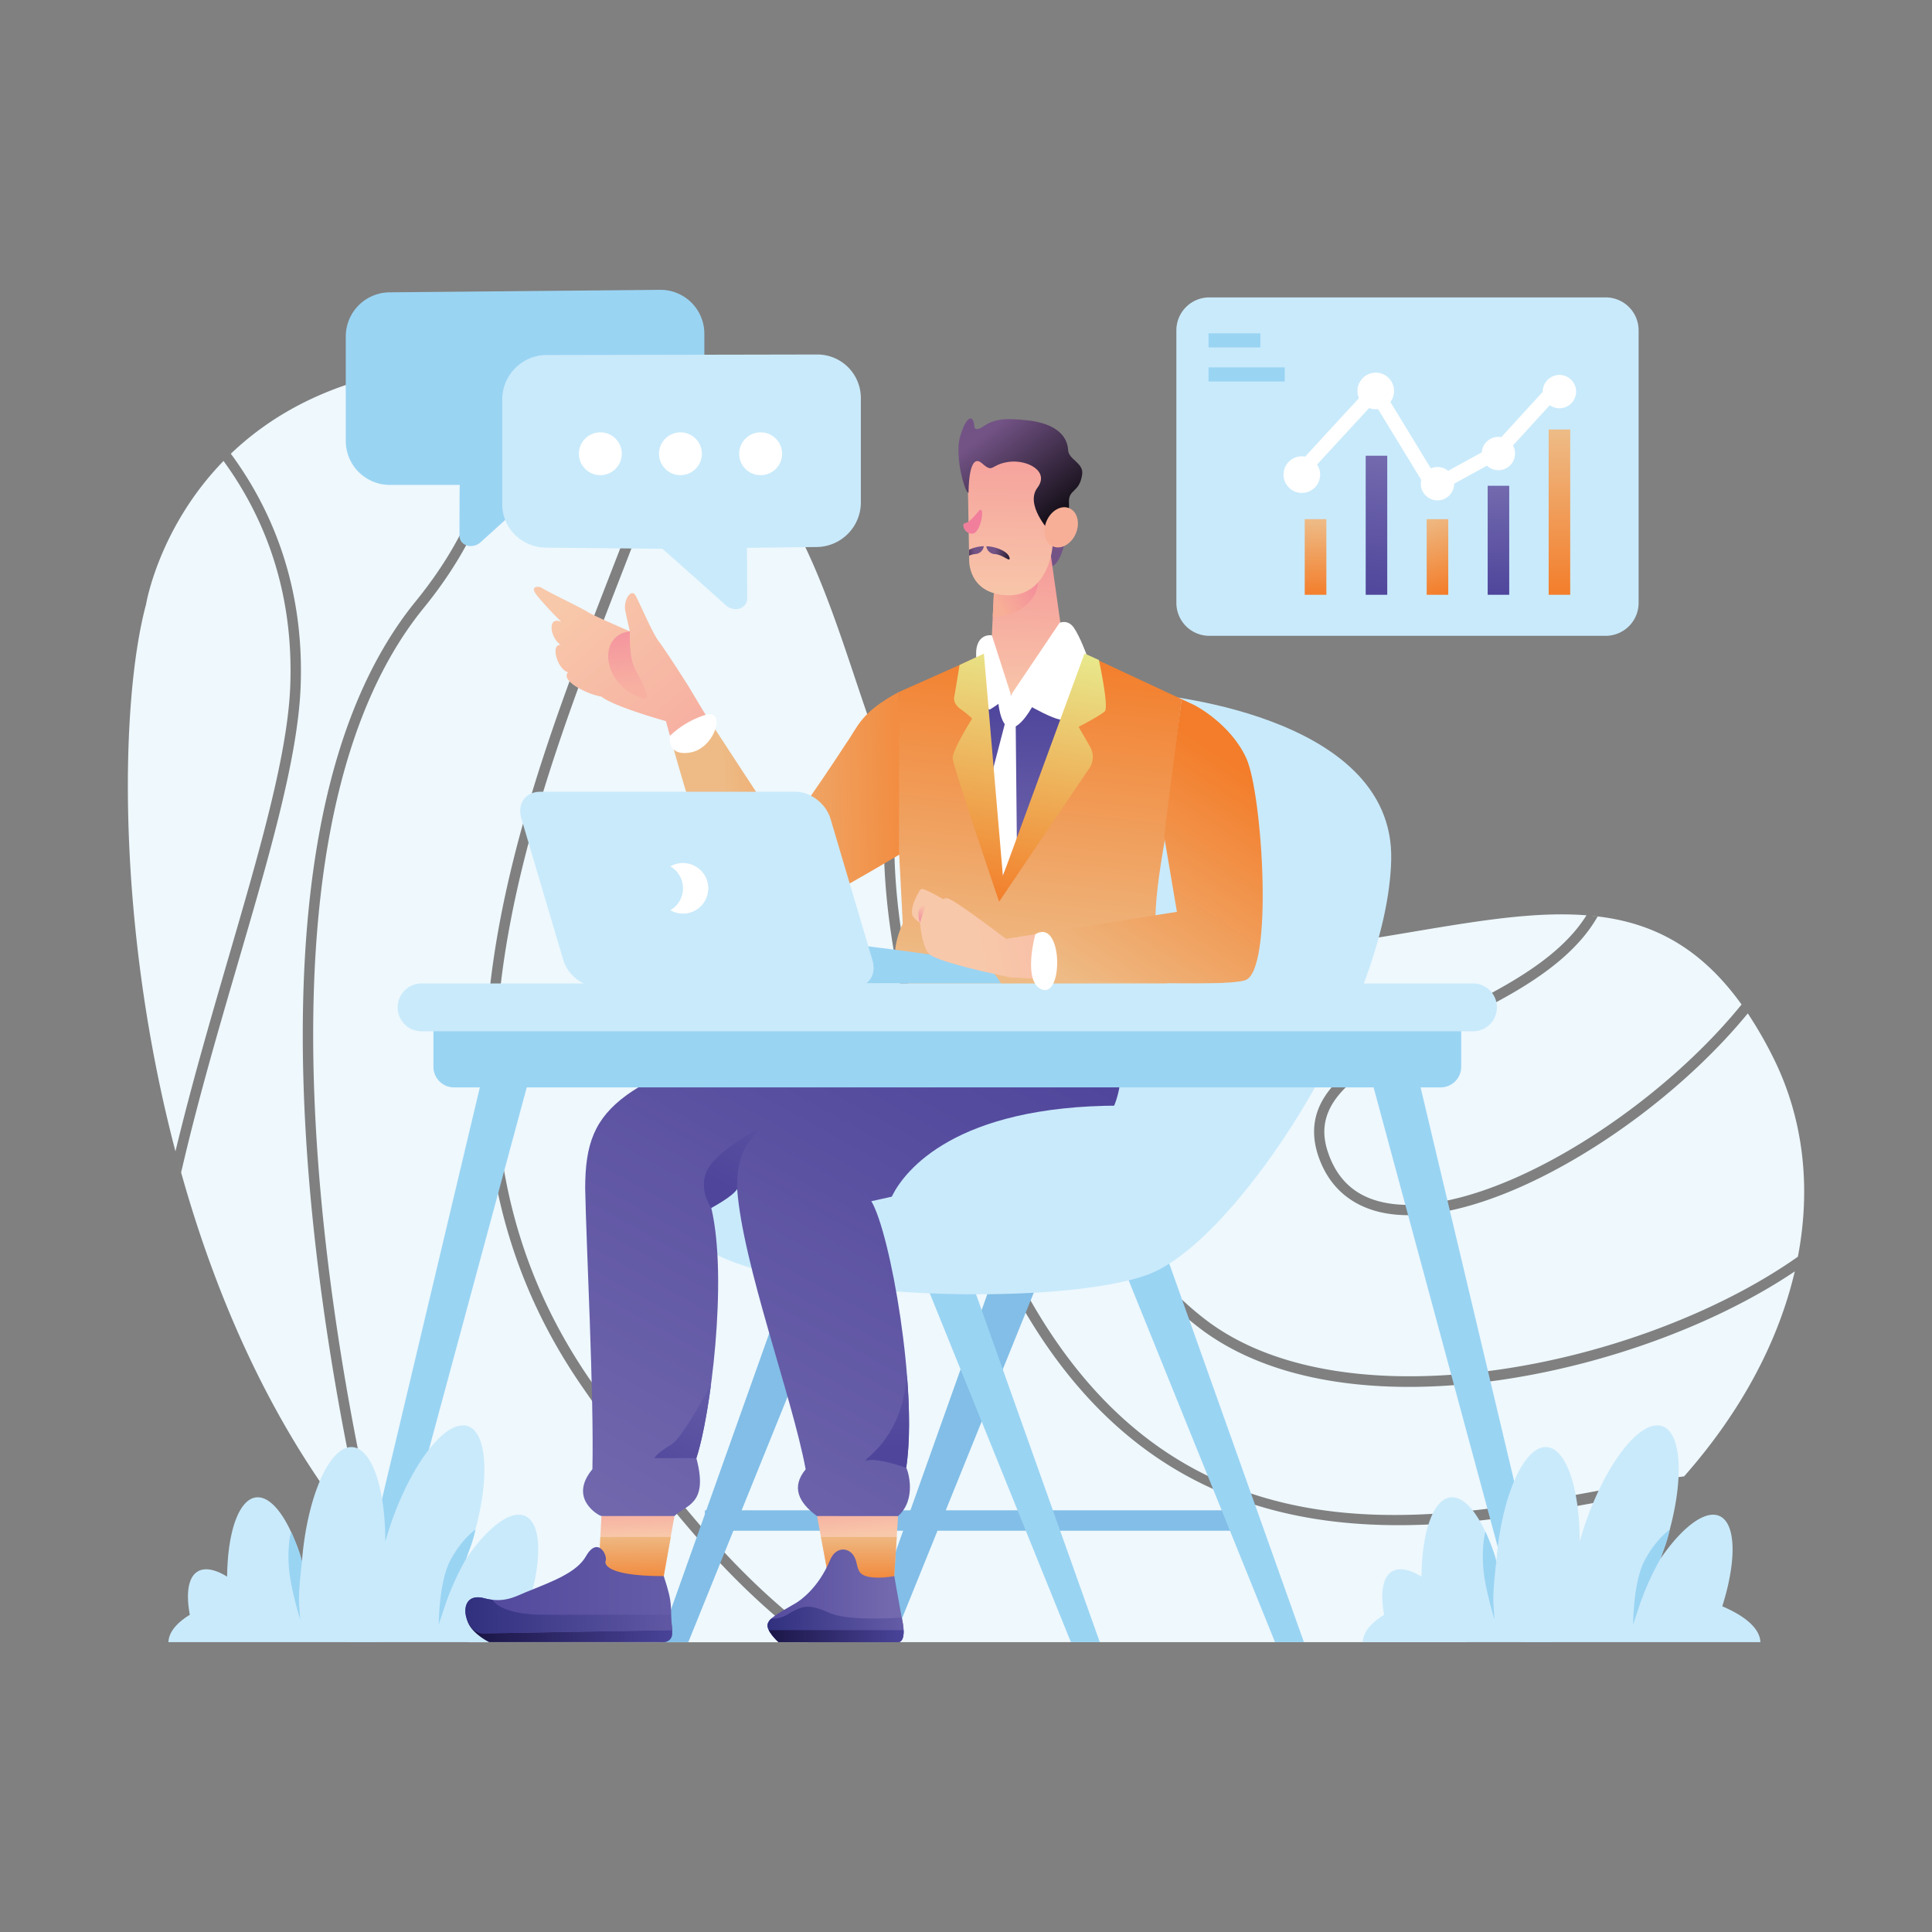 <?xml version="1.0" encoding="utf-8"?><svg id="Layer_1" data-name="Layer 1" xmlns="http://www.w3.org/2000/svg" xmlns:xlink="http://www.w3.org/1999/xlink" viewBox="0 0 1024 1024"><rect x="0" y="0" width="1024" height="1024" fill="#808080" stroke="none"/><defs><style>.cls-1{fill:#eef8fd;}.cls-2{fill:#82bee7;}.cls-3{fill:#9ad4f3;}.cls-4{fill:#c9eafb;}.cls-5{fill:url(#linear-gradient);}.cls-6{fill:url(#linear-gradient-2);}.cls-7{fill:url(#linear-gradient-3);}.cls-8{fill:url(#linear-gradient-4);}.cls-9{fill:url(#linear-gradient-5);}.cls-10{fill:url(#linear-gradient-6);}.cls-11{fill:url(#linear-gradient-7);}.cls-12{fill:url(#linear-gradient-8);}.cls-13{fill:url(#linear-gradient-9);}.cls-14{fill:#fff;}.cls-15{fill:url(#linear-gradient-10);}.cls-16{fill:url(#linear-gradient-11);}.cls-17{fill:url(#linear-gradient-12);}.cls-18{fill:url(#linear-gradient-13);}.cls-19{fill:url(#linear-gradient-14);}.cls-20{fill:url(#linear-gradient-15);}.cls-21{fill:url(#linear-gradient-16);}.cls-22{fill:url(#linear-gradient-17);}.cls-23{fill:#f17f9c;}.cls-24{fill:url(#linear-gradient-18);}.cls-25{fill:#f8af97;}.cls-26{fill:url(#linear-gradient-19);}.cls-27{fill:url(#linear-gradient-20);}.cls-28{fill:url(#linear-gradient-21);}.cls-29{fill:url(#linear-gradient-22);}.cls-30{fill:url(#linear-gradient-23);}.cls-31{fill:url(#linear-gradient-24);}.cls-32{fill:url(#linear-gradient-25);}.cls-33{fill:url(#linear-gradient-26);}.cls-34{fill:url(#linear-gradient-27);}.cls-35{fill:url(#linear-gradient-28);}.cls-36{fill:url(#linear-gradient-29);}.cls-37{fill:url(#linear-gradient-30);}.cls-38{fill:url(#linear-gradient-31);}.cls-39{fill:url(#linear-gradient-32);}.cls-40{fill:url(#linear-gradient-33);}.cls-41{fill:url(#linear-gradient-34);}.cls-42{fill:url(#linear-gradient-35);}.cls-43{fill:url(#linear-gradient-36);}</style><linearGradient id="linear-gradient" x1="2169.28" y1="-2294.41" x2="2169.63" y2="-2303.34" gradientTransform="matrix(2.83, 0, 0, -2.83, -5812.25, -5703.65)" gradientUnits="userSpaceOnUse"><stop offset="0" stop-color="#f59999"/><stop offset="1" stop-color="#f8c8aa"/></linearGradient><linearGradient id="linear-gradient-2" x1="1506" y1="-21.81" x2="1545.44" y2="-21.81" gradientTransform="matrix(2.83, 0, 0, -2.83, -4016.17, 800.48)" gradientUnits="userSpaceOnUse"><stop offset="0" stop-color="#181341"/><stop offset="1" stop-color="#4a449a"/></linearGradient><linearGradient id="linear-gradient-3" x1="630.61" y1="-6927.76" x2="631.16" y2="-6967.64" gradientTransform="matrix(0.75, 0, 0, -0.75, -136.61, -4382.81)" gradientUnits="userSpaceOnUse"><stop offset="0" stop-color="#eebb86"/><stop offset="1" stop-color="#f37d2a"/></linearGradient><linearGradient id="linear-gradient-4" x1="2138.34" y1="-2312.06" x2="2180.22" y2="-2312.06" gradientTransform="matrix(2.83, 0, 0, -2.83, -5812.25, -5710.9)" gradientUnits="userSpaceOnUse"><stop offset="0" stop-color="#4f459b"/><stop offset="1" stop-color="#655da8"/></linearGradient><linearGradient id="linear-gradient-5" x1="2210.59" y1="-2293.1" x2="2211.51" y2="-2303.39" xlink:href="#linear-gradient"/><linearGradient id="linear-gradient-6" x1="2225.74" y1="-2195.42" x2="2165.53" y2="-2304.39" gradientTransform="matrix(2.83, 0, 0, -2.83, -5812.25, -5703.65)" gradientUnits="userSpaceOnUse"><stop offset="0" stop-color="#4f459b"/><stop offset="1" stop-color="#7269ae"/></linearGradient><linearGradient id="linear-gradient-7" x1="2184.33" y1="-2235.02" x2="2190.93" y2="-2222.11" gradientTransform="matrix(2.83, 0, 0, -2.83, -5812.25, -5703.65)" gradientUnits="userSpaceOnUse"><stop offset="0" stop-color="#4f459b"/><stop offset="1" stop-color="#5951a1"/></linearGradient><linearGradient id="linear-gradient-8" x1="2172.53" y1="-2292.54" x2="2184.02" y2="-2271.4" gradientTransform="matrix(2.83, 0, 0, -2.83, -5812.25, -5703.65)" xlink:href="#linear-gradient-4"/><linearGradient id="linear-gradient-9" x1="2216.33" y1="-2286.56" x2="2216.47" y2="-2269.19" gradientTransform="matrix(2.83, 0, 0, -2.83, -5812.25, -5703.65)" gradientUnits="userSpaceOnUse"><stop offset="0" stop-color="#4f459b"/><stop offset="1" stop-color="#6057a4"/></linearGradient><linearGradient id="linear-gradient-10" x1="657.26" y1="-6489.34" x2="823.49" y2="-6508.51" gradientTransform="matrix(0.75, 0, -0.11, -0.75, -824.32, -4448.01)" xlink:href="#linear-gradient-3"/><linearGradient id="linear-gradient-11" x1="900.61" y1="-6623.86" x2="927" y2="-6390" gradientTransform="matrix(0.75, 0, -0.11, -0.75, -824.32, -4448.01)" xlink:href="#linear-gradient-3"/><linearGradient id="linear-gradient-12" x1="932.07" y1="-6662.46" x2="1055.2" y2="-6495.89" gradientTransform="matrix(0.75, 0, -0.11, -0.75, -824.32, -4448.01)" xlink:href="#linear-gradient-3"/><linearGradient id="linear-gradient-13" x1="726.46" y1="-6516.03" x2="591.17" y2="-6339.14" gradientTransform="matrix(0.75, 0, -0.11, -0.75, -824.32, -4448.01)" xlink:href="#linear-gradient"/><linearGradient id="linear-gradient-14" x1="2221.54" y1="-2119.38" x2="2220.18" y2="-2123.42" gradientTransform="matrix(2.83, -0.05, -0.05, -2.83, -5837.87, -5612.97)" gradientUnits="userSpaceOnUse"><stop offset="0"/><stop offset="1" stop-color="#735386"/></linearGradient><linearGradient id="linear-gradient-15" x1="2219.75" y1="-2119.62" x2="2218.99" y2="-2148.58" gradientTransform="matrix(2.83, 0, 0, -2.83, -5746.54, -5706.59)" xlink:href="#linear-gradient"/><linearGradient id="linear-gradient-16" x1="2210.41" y1="-2085.69" x2="2201.18" y2="-2091.74" gradientTransform="matrix(3.01, 0, 0, -3.58, -6097.93, -7171.07)" gradientUnits="userSpaceOnUse"><stop offset="0" stop-color="#f17d9d"/><stop offset="1" stop-color="#f8af97"/></linearGradient><linearGradient id="linear-gradient-17" x1="2213.04" y1="-2101.51" x2="2212.25" y2="-2135.48" gradientTransform="matrix(2.83, -0.05, -0.05, -2.83, -5837.87, -5612.97)" xlink:href="#linear-gradient"/><linearGradient id="linear-gradient-18" x1="1646.91" y1="224.11" x2="1627.97" y2="240.29" gradientTransform="matrix(2.78, 0.58, 0.58, -2.78, -4138.27, -50.32)" xlink:href="#linear-gradient-14"/><linearGradient id="linear-gradient-19" x1="2220.86" y1="-2116.45" x2="2223.07" y2="-2117.06" gradientTransform="matrix(2.83, -0.05, -0.05, -2.83, -5837.87, -5612.97)" xlink:href="#linear-gradient-16"/><linearGradient id="linear-gradient-20" x1="1608.37" y1="151.11" x2="1609.11" y2="116.63" gradientTransform="matrix(2.83, 0, 0, -2.83, -4016.17, 800.48)" xlink:href="#linear-gradient-6"/><linearGradient id="linear-gradient-21" x1="1099.9" y1="-325.28" x2="1104.59" y2="-325.28" gradientTransform="matrix(-2.79, -0.48, 0.69, -4.06, 3833.9, -501.79)" xlink:href="#linear-gradient-14"/><linearGradient id="linear-gradient-22" x1="1470.13" y1="-369.14" x2="1474.82" y2="-369.14" gradientTransform="matrix(2.79, -0.49, -0.7, -4.06, -3857.26, -489.97)" xlink:href="#linear-gradient-14"/><linearGradient id="linear-gradient-23" x1="2115.63" y1="-946.69" x2="2117.97" y2="-966.31" gradientTransform="matrix(2.83, 0, -0.4, -2.83, -6054.89, -2368.28)" gradientUnits="userSpaceOnUse"><stop offset="0" stop-color="#f17d9d"/><stop offset="1" stop-color="#f8b1a1"/></linearGradient><linearGradient id="linear-gradient-24" x1="-667.81" y1="-8897.93" x2="-413.25" y2="-8799.96" gradientTransform="matrix(-0.64, 0.31, -0.41, -0.68, -3358.26, -5375.63)" xlink:href="#linear-gradient"/><linearGradient id="linear-gradient-25" x1="1262.3" y1="-496.18" x2="1259.01" y2="-492.85" gradientTransform="matrix(-2.41, 1.18, -1.54, -2.58, 2763.75, -2278.2)" gradientUnits="userSpaceOnUse"><stop offset="0" stop-color="#f17d9d"/><stop offset="1" stop-color="#f8c8aa"/></linearGradient><linearGradient id="linear-gradient-26" x1="1611.72" y1="163.46" x2="1602.37" y2="114.02" gradientTransform="matrix(2.83, 0, 0, -2.83, -4016.17, 800.48)" gradientUnits="userSpaceOnUse"><stop offset="0" stop-color="#e8eb8e"/><stop offset="1" stop-color="#f37d2a"/></linearGradient><linearGradient id="linear-gradient-27" x1="511.02" y1="-6985.3" x2="672.38" y2="-6985.3" gradientTransform="matrix(0.75, 0, 0, -0.75, -136.61, -4382.81)" gradientUnits="userSpaceOnUse"><stop offset="0" stop-color="#30307f"/><stop offset="1" stop-color="#655ca7"/></linearGradient><linearGradient id="linear-gradient-28" x1="188.81" y1="-6927.72" x2="189.36" y2="-6967.59" gradientTransform="matrix(1.81, 0, 0, -0.75, 112.72, -4382.81)" xlink:href="#linear-gradient-3"/><linearGradient id="linear-gradient-29" x1="1558.53" y1="-16" x2="1585.8" y2="-16" gradientTransform="matrix(2.83, 0, 0, -2.83, -4016.17, 800.48)" xlink:href="#linear-gradient-6"/><linearGradient id="linear-gradient-30" x1="724.54" y1="-6991.74" x2="820.75" y2="-6991.74" xlink:href="#linear-gradient-27"/><linearGradient id="linear-gradient-31" x1="719.44" y1="-6613" x2="820.73" y2="-6613" gradientTransform="matrix(0.75, 0, 0, -2.14, -136.61, -13309.75)" xlink:href="#linear-gradient-2"/><linearGradient id="linear-gradient-32" x1="1642.97" y1="171.18" x2="1647" y2="197.18" gradientTransform="matrix(2.83, 0, 0, -2.83, -3933.31, 800.48)" xlink:href="#linear-gradient-6"/><linearGradient id="linear-gradient-33" x1="1654.37" y1="185.32" x2="1658.4" y2="171.18" gradientTransform="matrix(2.83, 0, 0, -2.83, -3933.31, 800.48)" xlink:href="#linear-gradient-3"/><linearGradient id="linear-gradient-34" x1="1667.79" y1="171.18" x2="1667.79" y2="191.56" gradientTransform="matrix(2.83, 0, 0, -2.83, -3933.31, 800.48)" xlink:href="#linear-gradient-6"/><linearGradient id="linear-gradient-35" x1="1633.58" y1="185.32" x2="1633.58" y2="171.18" gradientTransform="matrix(2.83, 0, 0, -2.83, -3933.31, 800.48)" xlink:href="#linear-gradient-3"/><linearGradient id="linear-gradient-36" x1="1679.19" y1="202.09" x2="1679.19" y2="171.18" gradientTransform="matrix(2.83, 0, 0, -2.83, -3933.31, 800.48)" xlink:href="#linear-gradient-3"/></defs><title>Financial Consulting Expert</title><path id="path14623" class="cls-1" d="M256.79,192.62h2.84c5.59,33.41.34,77.37-39.31,126.1-44,54.08-58.7,136.39-59.78,219.78s11.57,168,23,226.81c3.39,17.45,7.16,35.29,10.78,52.66C147,761.67,115.65,691.73,96,621.44,118.82,522.6,157.06,425,159.35,363.69c2-54.29-16.08-94.82-37-123.2,26.71-25.55,68.73-47.46,134.45-47.87Zm4.07,0c1.43,0,2.87,0,4.33.06Zm4.37.06q16.54.34,35,2.55c20.21,2.44,37.43,7.42,52.25,14.43-.49,12.58-3.5,27.23-9.8,44.31C317.07,323.44,281.2,403.75,265.3,486.6s-11.73,168.48,42.89,247.83c40.85,59.34,77.16,104,120.13,136H248.57a348.6,348.6,0,0,1-46.74-43.75C197.6,806.25,193,785,188.94,764.25,177.56,705.67,165,621.36,166.05,538.57s15.89-164,58.54-216.36c40.16-49.35,46.14-94.88,40.64-129.53Zm90.13,18.37c.82.41,1.63.83,2.43,1.25C357,211.88,356.18,211.46,355.36,211.05Zm2.52,1.3c72.54,38.2,84.57,127.14,113.29,197.22-.9,5.77-1.63,12-2.1,18.85-3.38,49.35,6.61,126.6,59.51,238.86,91.4,194,263.57,136.25,357.92,121.91-28,30-64.58,57.86-109.67,81.19H437.73c-45-31.65-82.31-77.08-125-139.07-53.65-77.94-57.76-161.68-42-243.67s51.42-162,77.17-231.75C353.94,239.48,357.09,225,357.88,212.35Zm-239.39,32c20.07,27.48,37.32,66.65,35.35,119.18C151.7,420.73,116.06,514.31,93,610.26,61.65,491,63.37,372.68,77.39,320.39,77.39,320.39,84,279.74,118.49,244.3Zm354.64,170c.52,1.21,1.05,2.43,1.58,3.63C474.18,416.71,473.65,415.51,473.13,414.29Zm2.27,5.22C493.57,460.09,519,492.78,568,502.84c-7.05,47.8-9,141.18,66.77,200.29,53.13,41.44,143.61,38.51,222.34,14.28,35.14-10.82,68-25.94,94.16-43.53-8.54,36.62-28.07,74-58.67,108.63-95.26,11.88-266.6,78.54-359-117.58C481,553.31,471.27,477,474.57,428.8,474.79,425.57,475.08,422.48,475.4,419.51Zm353.25,65.08c4.15,0,8.23.17,12.23.48a76.63,76.63,0,0,1-8.47,11c-14.33,15.61-35.85,27.5-57.58,38.29S731.21,554.82,716,566.71c-7.61,5.95-13.6,12.49-16.87,20.17s-3.63,16.43-.31,26.07c6.58,19.15,21.59,28.91,40.41,30.77s41.54-3.67,65.31-14c43.38-18.93,90.28-54.16,121.83-92.6a216.57,216.57,0,0,1,13.44,23.34c15.87,31.74,20.27,68.17,13.11,105.62-26.32,18.58-60.59,34.76-97.44,46.1-77.7,23.92-166.72,26.12-217.32-13.36-72.81-56.8-71.45-147.49-64.67-194.91q5.81,1,12,1.51c102.19,8.92,181.13-21.07,243.14-20.79Zm15.31.76c.95.09,1.91.2,2.86.31C845.87,485.55,844.91,485.44,844,485.35Zm2.91.32c29.18,3.51,54.32,16.24,76.2,46.68-30.9,38.08-77.89,73.57-120.76,92.28-23.24,10.14-45.26,15.31-62.56,13.6S710,628.48,704,611.16c-3-8.59-2.58-15.66.17-22.12s8-12.39,15.19-18c14.34-11.19,36-20.9,57.91-31.76s44-22.91,59.18-39.5a77.34,77.34,0,0,0,10.4-14.13ZM570.53,503.35l2.45.44Zm-476,112.78c.48,1.75,1,3.51,1.45,5.26C95.48,619.64,95,617.88,94.52,616.13Z"/><g id="g14377"><path id="rect14358" class="cls-2" d="M373.61,800.49h287.2v10.82H373.61Z"/><path id="path14360" class="cls-3" d="M618.58,666.5,691.1,870.38H675.79L593.32,666.5Z"/><path id="path14362" class="cls-2" d="M530.21,666.5,457.68,870.38H473L555.47,666.5Z"/><path id="path14364" class="cls-2" d="M422,666.5,349.49,870.38h15.32L447.28,666.5Z"/><path id="path14366" class="cls-3" d="M510.39,666.5l72.52,203.88H567.6L485.13,666.5Z"/></g><path id="path14368" class="cls-4" d="M607.84,367.69s131.35,9.34,129.53,88-82.14,202.55-128.9,219.85-193.94,13.68-236.1-14.75-19.05-77.71,18.27-73S554.41,520.42,564.19,463s17.27-92.28,43.65-95.31Z"/><path id="path13845" class="cls-3" d="M257,565.09,184.43,870.38h15.32l82.47-305.29Z"/><path id="path11149-8-7" class="cls-5" d="M357.47,803.54l-6,33.57c-11,4.95-25.27-2.8-34.05-7.09l1.35-26.48,18.8-3.5Z"/><g id="g14639"><path id="path14625" class="cls-4" d="M245.35,755.48a8.19,8.19,0,0,1,2.63.42c11.43,3.9,11.68,33.5.55,66.1h0c-.48,1.41-1,2.81-1.5,4.21,11.81-17.26,23.87-26,31.31-22.69,8.66,3.85,9.26,23.17,1.48,47.85,12.93,5.53,20,12.17,20.19,19H89.28c.15-5,4-10,11.33-14.5-2.21-11.9-.67-20.17,4.26-23,3.69-2.14,9.07-1.18,15.51,2.79.26-24.19,6.33-40.85,15.27-42,8.56-1.07,18.11,12.27,24.4,34.09l0-.33c2.75-34.34,14.75-61.39,26.8-60.42,10.18.81,17.39,21.61,17.37,50.1q1.31-4.62,2.87-9.22c10.2-29.86,26.61-52.36,38.23-52.38Z"/><path id="path14627" class="cls-3" d="M247,826.21a150.45,150.45,0,0,0-10.64,23.33L232.56,861s0-22.24,6-33.73S252,810.71,252,810.71c-1.65,7.74-3.3,10.5-4.95,15.5Z"/><path id="path14629" class="cls-3" d="M160.05,827.73s-2.05,15.61-1.5,23.09l.55,7.47s-5.11-15.86-6-27.71,1.2-18.78,1.2-18.78,4.91,10.71,5.77,15.93Z"/></g><path id="path7657" class="cls-6" d="M356.3,864v1.84a4.46,4.46,0,0,1-4.58,4.54H259.28s-11.74-5.76-11.83-13.42,13.41,3.26,27.54,3.26h75.88Z"/><path id="rect7688" class="cls-7" d="M318.23,814.63,317.45,830c8.78,4.29,23.09,12,34.05,7.09l4-22.48Z"/><path id="path11155-8-5" class="cls-8" d="M356.3,864c-1.36-13.69.79-12.59-4.49-28.62-33.6,0-30.88-7.81-30.88-7.81,1.47-2.94-4.08-13.73-10.33-2.77-5,8.8-17.94,13.42-31.92,19.1-5.37,2.18-11.53,6-22,3.2-15.35-4.11-11,18.63-.59,18.63Z"/><path id="path11165-5-4" class="cls-9" d="M433.05,803.54l6.6,35.33,33.93,2.44L476,803.54a79.78,79.78,0,0,0-42.95,0Z"/><path id="path11167-7-5" class="cls-10" d="M458.72,531.47s-95.08,26-126.5,48.89c-17.18,12.5-22.06,26.11-22.06,49.46.56,30.46,4.7,108.76,3.83,148.89-13.13,15.79,3.83,24.89,4.81,24.83h38.67c6-6,18.25-5.94,11.61-30.72C376.35,751.3,386,678.25,377,640.23c5.28-5.09,12.13-8.05,13.71-10.06,2.92,40.12,29.2,110.22,36.31,148.6-7.84,9.44-3.65,17.73,6,24.77H476c10.05-8.91,5.24-24.18,4.31-25.63,6.29-40.84-8.37-124.37-18.48-141.25,11-2.2,115.55-26.25,126.19-45.36,11.4-20.46,4.41-44.07-.27-60.79-2.92-10.43-129,1-129,1Z"/><path id="path11189-9-79" class="cls-11" d="M390.74,630.17s-1-14.86,5.34-23.52,7-9,7-9-22.07,11.5-27.84,21.83S377,640.23,377,640.23s11.53-6.08,13.71-10.06Z"/><path id="path11191-5-16" class="cls-12" d="M376.84,733.9c-7.26,13.3-16.54,29.08-21,31.73-8,4.71-9,7.19-9,7.19h22.25C371.68,765.12,374.59,750.82,376.84,733.9Z"/><path id="path11193-9-4" class="cls-13" d="M480.7,728.69c-.21,1.67-.39,3.09-.62,5-4,32.67-26.33,41.67-20.33,40.34s20.56,3.92,20.56,3.92c2-13.19,1.87-30.82.39-49.22Z"/><path id="path14370" class="cls-4" d="M674.52,548.8S681.09,586,593.58,586,479.46,620.63,472.9,633.75s91.51,42.66,149.85,3.28,51.77-88.23,51.77-88.23Z"/><path id="path13847" class="cls-3" d="M750.26,565.09l72.52,305.29H807.47L725,565.09Z"/><path id="path9715-9-04" class="cls-14" d="M487.45,513c-.5,0-12.72,19-4.74,20.17,44.6,6.32,89.37,9.76,135.29,1.66,7.84-1.38-6.21-21.83-6.71-21.83Z"/><path id="path14543" class="cls-3" d="M350,153.62A23.25,23.25,0,0,1,373.32,177v55.33c0,12.95-10.43,23.1-23.37,23.38L288.49,257c-.67.4-34.15,30.74-34.15,30.74-4.85,3.62-10.9,1.05-10.8-4,0,0,0-26.34.16-26.74H206.64a23.32,23.32,0,0,1-23.37-23.38V178.32a23.4,23.4,0,0,1,23.37-23.38Z"/><path id="path9721-0-1" class="cls-15" d="M480.61,450.65l-4.13-83.9-.08,0c-20.37,11-21.43,18.12-27.79,27.07-17.43,26.87-33.25,48.22-33.25,48.22L374,378.84c-.63.36-.66.33-1.41.76-2.94,1.7-6.68,3.9-10.37,6.1s-4.47,2.66-7.17,4.28c4.39,15.78,16.13,56.75,25.28,79.62,2.8,7,9.91,24.7,28.84,19.63,12.85-3.45,71.4-38.58,71.4-38.58Z"/><path id="rect7840" class="cls-4" d="M641,157.63H851a17.46,17.46,0,0,1,17.5,17.5V319.51A17.46,17.46,0,0,1,851,337H641a17.46,17.46,0,0,1-17.5-17.5V175.13A17.46,17.46,0,0,1,641,157.63Z"/><path id="path7616" class="cls-16" d="M626.29,370.58l-70.21-32.76-25.37,4.79-54.23,24.14v83.9l2,38.8c-7.36,15.94-5,31.74,6.34,32.74,45.56,8.77,89.1,5.27,132.35,0,8.2-4.84,6.51-22.86-4.61-31.83-.68-9.87,1.61-27.14,4.87-45.41Z"/><path id="path7614" class="cls-17" d="M626.29,370.58,617,443.14l6.79,40.15-75,11.88-1,23.45c26.23,1.34,99.26,4.69,112,1,15.43-4.52,9.27-99.08.81-117.67S633,373.69,633,373.69Z"/><path id="path7596" class="cls-18" d="M284.91,311a2.83,2.83,0,0,0-1.29.36c-1.94,1.1.38,3.82,6.11,10.14,2,2.27,4.94,5.21,7.77,8.12-7.73-3.4-5.88,8.55-.29,12.22-5.67-.58-1.73,12.9,3.85,14.5-4.07,4.46,9.72,11.49,17.69,12.88,5.67,4.49,25.22,10.43,34.19,13,.27.9,1.3,4.72,1.68,6.11.09.32.38,1.27.48,1.62,2.69-1.62,3.52-2.12,7.16-4.28s7.44-4.4,10.37-6.1c.75-.43.78-.4,1.41-.76l-1.25-1.9-7.92-13.24s-11.81-18.62-15.56-23.51S339,319.3,336.76,315.51s-6.46,2.65-5.32,8.24,2.41,10.88,2.41,10.88-20.07-8.64-22.39-10.29-20.67-10.44-24.17-12.66a4,4,0,0,0-2.38-.65Z"/><path id="path9739-2-3" class="cls-19" d="M565.07,284s-2.09,13.83-7.33,16.11S552.9,280.93,565.07,284Z"/><path id="path9743-8-1" class="cls-20" d="M556.93,294l6.75,47.84c-17.87,31.4-38.51,35.63-38.51,6.17l1.59-33.5Z"/><path id="path9745-8-2" class="cls-21" d="M548.94,299.45l-22.18,15.08-.59,12.35c5.83-.05,12.78-1.52,18.44-6.8C551.58,313.57,550.85,305.33,548.94,299.45Z"/><path id="path9753-2-72" class="cls-22" d="M512.86,249.2l.82,47.83s-.55,17,19.06,18.43,25.27-19,25.27-28.69-.43-25.21-.68-40.32S512.45,225,512.86,249.2Z"/><path id="path9755-2-8" class="cls-23" d="M518.85,270.72s-5,6.47-7.26,6.51-.6,6,3.93,5.6,6.89-15.78,3.33-12.11Z"/><path id="path14534" class="cls-24" d="M549.33,223.51q-1.77-.37-3.69-.6c-13.5-1.59-18.86-.87-25.09,3.5-1.58,1.07-4,1.75-4.13-.35-.38-6.6-4.3-6.08-7.6,5.53-3,10.42,2.85,30.53,4.54,29.51,0,0-.23-22.1,7.16-15.5,6.16,5.49,4.22.62,14-.78s22,4.84,15.32,13.71S556,281.28,556,281.28s5.36-.46,6-.86c.36-.24,5.09-5.11,4.58-14-.42-7.37,5.63-5,7-15.07.83-6-7.17-7.74-7.45-12.75-.45-7.91-6.73-13-16.84-15.07Z"/><path id="path9783-9-5" class="cls-25" d="M570.2,282.8c-2.39,5.59-7.8,8.64-12.08,6.82s-5.81-7.84-3.42-13.44,7.79-8.64,12.07-6.81S572.58,277.21,570.2,282.8Z"/><path id="path9785-7-29" class="cls-26" d="M559.16,283.5c0-.29-.59-5.2,1.75-7.66s5.62-.51,5.22.46-2.82,1-2.21,2.45,1,8-4.76,4.75Z"/><path id="path7584" class="cls-27" d="M516.62,374l19.24-5.69,33.52,9L535,464.26l-3.66.52Z"/><path id="path7704" class="cls-14" d="M538.31,380.58l.65,66.18-7.67,18-10.19-37,12.11-46.49Z"/><path id="path10224-7" class="cls-14" d="M535.86,368.33s23.67,14.86,28.31,13.06,12-33.74,12-33.74-3.77-10.31-7-14.95-7.58-2.58-7.58-2.58Z"/><path id="path10226-3" class="cls-14" d="M535.86,368.33s-8.48,6.13-11.1,7.68-8.62-24.49-7.17-32.48,8.12-6.8,8.12-6.8Z"/><path id="path10002-2" class="cls-28" d="M522.78,289.55c4.71,0,11.3,2.6,12.22,5.84s-3.28-1.36-7.57-1.69A4.78,4.78,0,0,1,522.78,289.55Z"/><path id="path10012-9" class="cls-29" d="M521.44,289.49a4.81,4.81,0,0,1-4.64,4.17,9.81,9.81,0,0,0-3.17.89l0-3.17a19.61,19.61,0,0,1,7.86-1.89Z"/><path id="rect13849" class="cls-3" d="M240.67,533.09H763.52A10.91,10.91,0,0,1,774.46,544v21.4a10.92,10.92,0,0,1-10.94,10.94H240.67a10.92,10.92,0,0,1-10.94-10.94V544A10.91,10.91,0,0,1,240.67,533.09Z"/><path id="path14404" class="cls-3" d="M405.47,493.11l.26.91.2,0,.19-.77Zm.46.95-6.76,27.19H530.48a30.91,30.91,0,0,0-6.17-7.91C517.07,506.43,438.7,500.24,405.93,494.06Z"/><path id="path13852" class="cls-4" d="M223.45,521.25H780.73a12.68,12.68,0,1,1,0,25.36H223.45a12.68,12.68,0,1,1,0-25.36Z"/><path id="path10160-3-3" class="cls-30" d="M340.76,370.19c5.13,1.53-.47-8.89-4.05-15.4s-2.85-20.16-2.85-20.16c-17.84,2.05-14.49,29.18,6.91,35.56Z"/><path id="rect14401" class="cls-4" d="M286.38,419.64H421.7c7.9,0,16.13,6.35,18.47,14.25l22.24,75.05c2.34,7.9-2.13,14.25-10,14.25H317.06c-7.89,0-16.13-6.35-18.46-14.25l-22.24-75.05c-2.34-7.9,2.13-14.25,10-14.25Z"/><g id="g14349"><path id="path10190-87" class="cls-31" d="M548.75,495.17l-15.55,2.47s-27.36-20.95-31.12-21.54a3.77,3.77,0,0,0-2.26.44c-4.59-2.65-8.48-4.68-10.51-5.27h0a1.53,1.53,0,0,0-1.78.59c-1.21,2-5.92,10.35-3.51,14a11.42,11.42,0,0,0,3.6,3.24c.58,6.29,2.27,14.77,5.38,16.95,6.86,4.83,42.69,12,42.69,12l12,.61Z"/><path id="path10208-2" class="cls-32" d="M487.62,489.06l3.47-10.84s-3.88,2.51-4.28,5a14.13,14.13,0,0,0,.8,5.79Z"/></g><path id="path14409" class="cls-14" d="M362,457.42a13.48,13.48,0,0,0-6.71,1.79,13.4,13.4,0,0,1,0,23.22,13.4,13.4,0,1,0,6.71-25Z"/><path id="rect14536" class="cls-4" d="M289.59,188.17a23.58,23.58,0,0,0-23.38,23.65v55.33c0,13,10.43,23,23.38,23.11l61.46.61c.67.39,34.15,30.34,34.15,30.34,4.85,3.57,10.89.93,10.8-4.12,0,0,0-26.34-.16-26.73l37.05-.43a23.66,23.66,0,0,0,23.38-23.65V211a23.08,23.08,0,0,0-23.38-23.11Z"/><g id="g14556"><path id="path14545" class="cls-14" d="M318.12,229.16a11.34,11.34,0,0,0,.1,22.68h0a11.34,11.34,0,0,0,11.34-11.34h0a11.34,11.34,0,0,0-11.34-11.34h-.1Z"/><path id="path14549" class="cls-14" d="M360.59,229.16a11.34,11.34,0,0,0,.11,22.68h0A11.34,11.34,0,0,0,372,240.5h0a11.34,11.34,0,0,0-11.34-11.34h-.11Z"/><path id="path14551" class="cls-14" d="M403.07,229.16a11.34,11.34,0,0,0,.1,22.68h0a11.34,11.34,0,0,0,11.35-11.34h0a11.34,11.34,0,0,0-11.35-11.34h-.1Z"/></g><g id="g13159"><path id="path13153" class="cls-4" d="M878.39,755.48a8.17,8.17,0,0,1,2.62.42c11.43,3.9,11.68,33.5.55,66.1h0c-.48,1.41-1,2.81-1.5,4.21,11.81-17.26,23.88-26,31.31-22.69,8.66,3.85,9.26,23.17,1.48,47.85,12.93,5.53,20,12.17,20.19,19H722.31c.15-5,4-10,11.33-14.5-2.2-11.9-.67-20.17,4.27-23,3.68-2.14,9.07-1.18,15.5,2.79.26-24.19,6.33-40.85,15.27-42,8.56-1.07,18.11,12.27,24.4,34.09l0-.33c2.76-34.34,14.75-61.39,26.8-60.42,10.18.81,17.39,21.61,17.37,50.1q1.31-4.62,2.87-9.22c10.2-29.86,26.61-52.36,38.24-52.38Z"/><path id="path13155" class="cls-3" d="M880.06,826.21a150.45,150.45,0,0,0-10.64,23.33L865.59,861s0-22.24,6-33.73S885,810.71,885,810.71c-1.65,7.74-3.3,10.5-5,15.5Z"/><path id="path13157" class="cls-3" d="M793.08,827.73s-2.05,15.61-1.5,23.09l.55,7.47s-5.11-15.86-6-27.71,1.2-18.78,1.2-18.78,4.91,10.71,5.77,15.93Z"/></g><path id="path7582" class="cls-33" d="M574.82,346.37,531.55,464.26,521.49,346.44l-12.89,6s-2.56,15.86-2.83,16.77-.36,4,3.37,6.65a51.9,51.9,0,0,1,6.11,5s-10.48,16.68-10.3,21.05,24.61,76,24.61,76l47.58-70.4a10.69,10.69,0,0,0,.73-11.48c-3.46-6.2-6.2-10.76-6.2-10.76s11.49-6,13.86-8.2-3.1-27.26-3.1-27.26Z"/><path id="path7624" class="cls-14" d="M355.1,390s-2,11.12,10.93,8.8,19.11-23.12,8-19.94A48.36,48.36,0,0,0,355.1,390Z"/><path id="path7626" class="cls-14" d="M548.75,495.17s-7.15,26.07,3.93,29.42S563.12,486.38,548.75,495.17Z"/><path id="path7667" class="cls-34" d="M253.41,846.6c-11.39-.2-6.92,19.13,2.65,19.13L356.3,864c0-2.94-1.07-5.49-.74-8.16h-67c-19.31,0-25.6-5-27.64-7.93a28.14,28.14,0,0,1-4.27-.81A13.78,13.78,0,0,0,253.41,846.6Z"/><path id="path7702" class="cls-14" d="M529,371.29s.92,13.67,6.39,14.4,12.21-11.67,12.76-13.13-12.29-4.23-12.29-4.23Z"/><path id="path7750" class="cls-35" d="M435.12,814.63l4.11,22c11.43,1.58,23.37,2.54,34.53,1.88l1.53-23.86Z"/><path id="path7758" class="cls-36" d="M446.89,821.27c-2.61,0-5.3,1.68-6.87,5.47-6.25,15-15.94,21.61-18.34,23-10.05,5.8-14,8-14.79,11-1,3.71,5.8,9.67,5.8,9.67h63.46s4.37.31,2.18-11.08S474,835.38,474,835.38s-7.57,1.5-13.4.41-5.74-4.16-6.84-8.28-3.93-6.22-6.89-6.24Z"/><path id="path7816" class="cls-37" d="M428.5,851.61c-3.17-.05-6.14,1.11-10.52,3.76-4.09,2.46-7,2.7-9.16,2.49a6.13,6.13,0,0,0-1.93,2.85c-1,3.71,5.8,9.67,5.8,9.67h63.46s4.37.31,2.18-11.08c-.12-.64-.23-1.28-.36-1.92-5.11.33-28.42,1.62-37.69-2.27C435.06,852.92,431.68,851.66,428.5,851.61Z"/><path id="path7829" class="cls-38" d="M407.49,864a25.84,25.84,0,0,0,5.2,6.38h63.46s2.55.17,2.77-4.84V864Z"/><path id="rect7843" class="cls-39" d="M723.85,241.55h11.42v73.7H723.85Z"/><path id="rect7845" class="cls-40" d="M756.18,275.17H767.6v40.08H756.18Z"/><path id="rect7847" class="cls-41" d="M788.5,257.47h11.42v57.78H788.5Z"/><path id="rect7849" class="cls-42" d="M691.53,275.17H703v40.08H691.53Z"/><path id="rect7851" class="cls-43" d="M820.82,227.64h11.42v87.61H820.82Z"/><path id="path7853" class="cls-14" d="M770.72,256.37a8.84,8.84,0,1,1-8.83-8.84A8.83,8.83,0,0,1,770.72,256.37Z"/><path id="path7857" class="cls-14" d="M699.7,251.56a9.7,9.7,0,1,1-9.7-9.7A9.7,9.7,0,0,1,699.7,251.56Z"/><path id="path7863" class="cls-14" d="M835.37,207.55a8.84,8.84,0,1,1-8.84-8.83A8.84,8.84,0,0,1,835.37,207.55Z"/><rect id="rect7865" class="cls-3" x="640.56" y="176.67" width="27.48" height="7.48"/><rect id="rect7867" class="cls-3" x="640.56" y="194.72" width="40.37" height="7.48"/><path id="path7871" class="cls-14" d="M738.88,207.21a9.7,9.7,0,1,1-9.69-9.69A9.69,9.69,0,0,1,738.88,207.21Z"/><path id="path7873" class="cls-14" d="M803,240.38a8.83,8.83,0,1,1-8.83-8.83A8.83,8.83,0,0,1,803,240.38Z"/><path id="path7879" class="cls-14" d="M823.81,202.71a3.79,3.79,0,0,0-2.71,1.22l-29.74,32.54L761.26,253l-29.08-47.73A3.74,3.74,0,0,0,727,204a4.14,4.14,0,0,0-.8.65s-9.79,10.57-19.66,21.28c-4.93,5.35-9.88,10.73-13.64,14.85-1.87,2.06-3.45,3.8-4.59,5.08-.57.63-1,1.15-1.37,1.55l-.44.53c-.13.16-.1-.11-.6.89a3.75,3.75,0,0,0,6.42,3.82v0l.29-.34c.28-.33.72-.83,1.27-1.45,1.11-1.23,2.68-3,4.55-5,3.74-4.1,8.68-9.47,13.61-14.82,8.17-8.87,13.74-14.88,16.28-17.62L756.72,260a3.74,3.74,0,0,0,5,1.33l33.78-18.56a4.08,4.08,0,0,0,1-.75l30.16-33a3.75,3.75,0,0,0-2.82-6.27Z"/></svg>